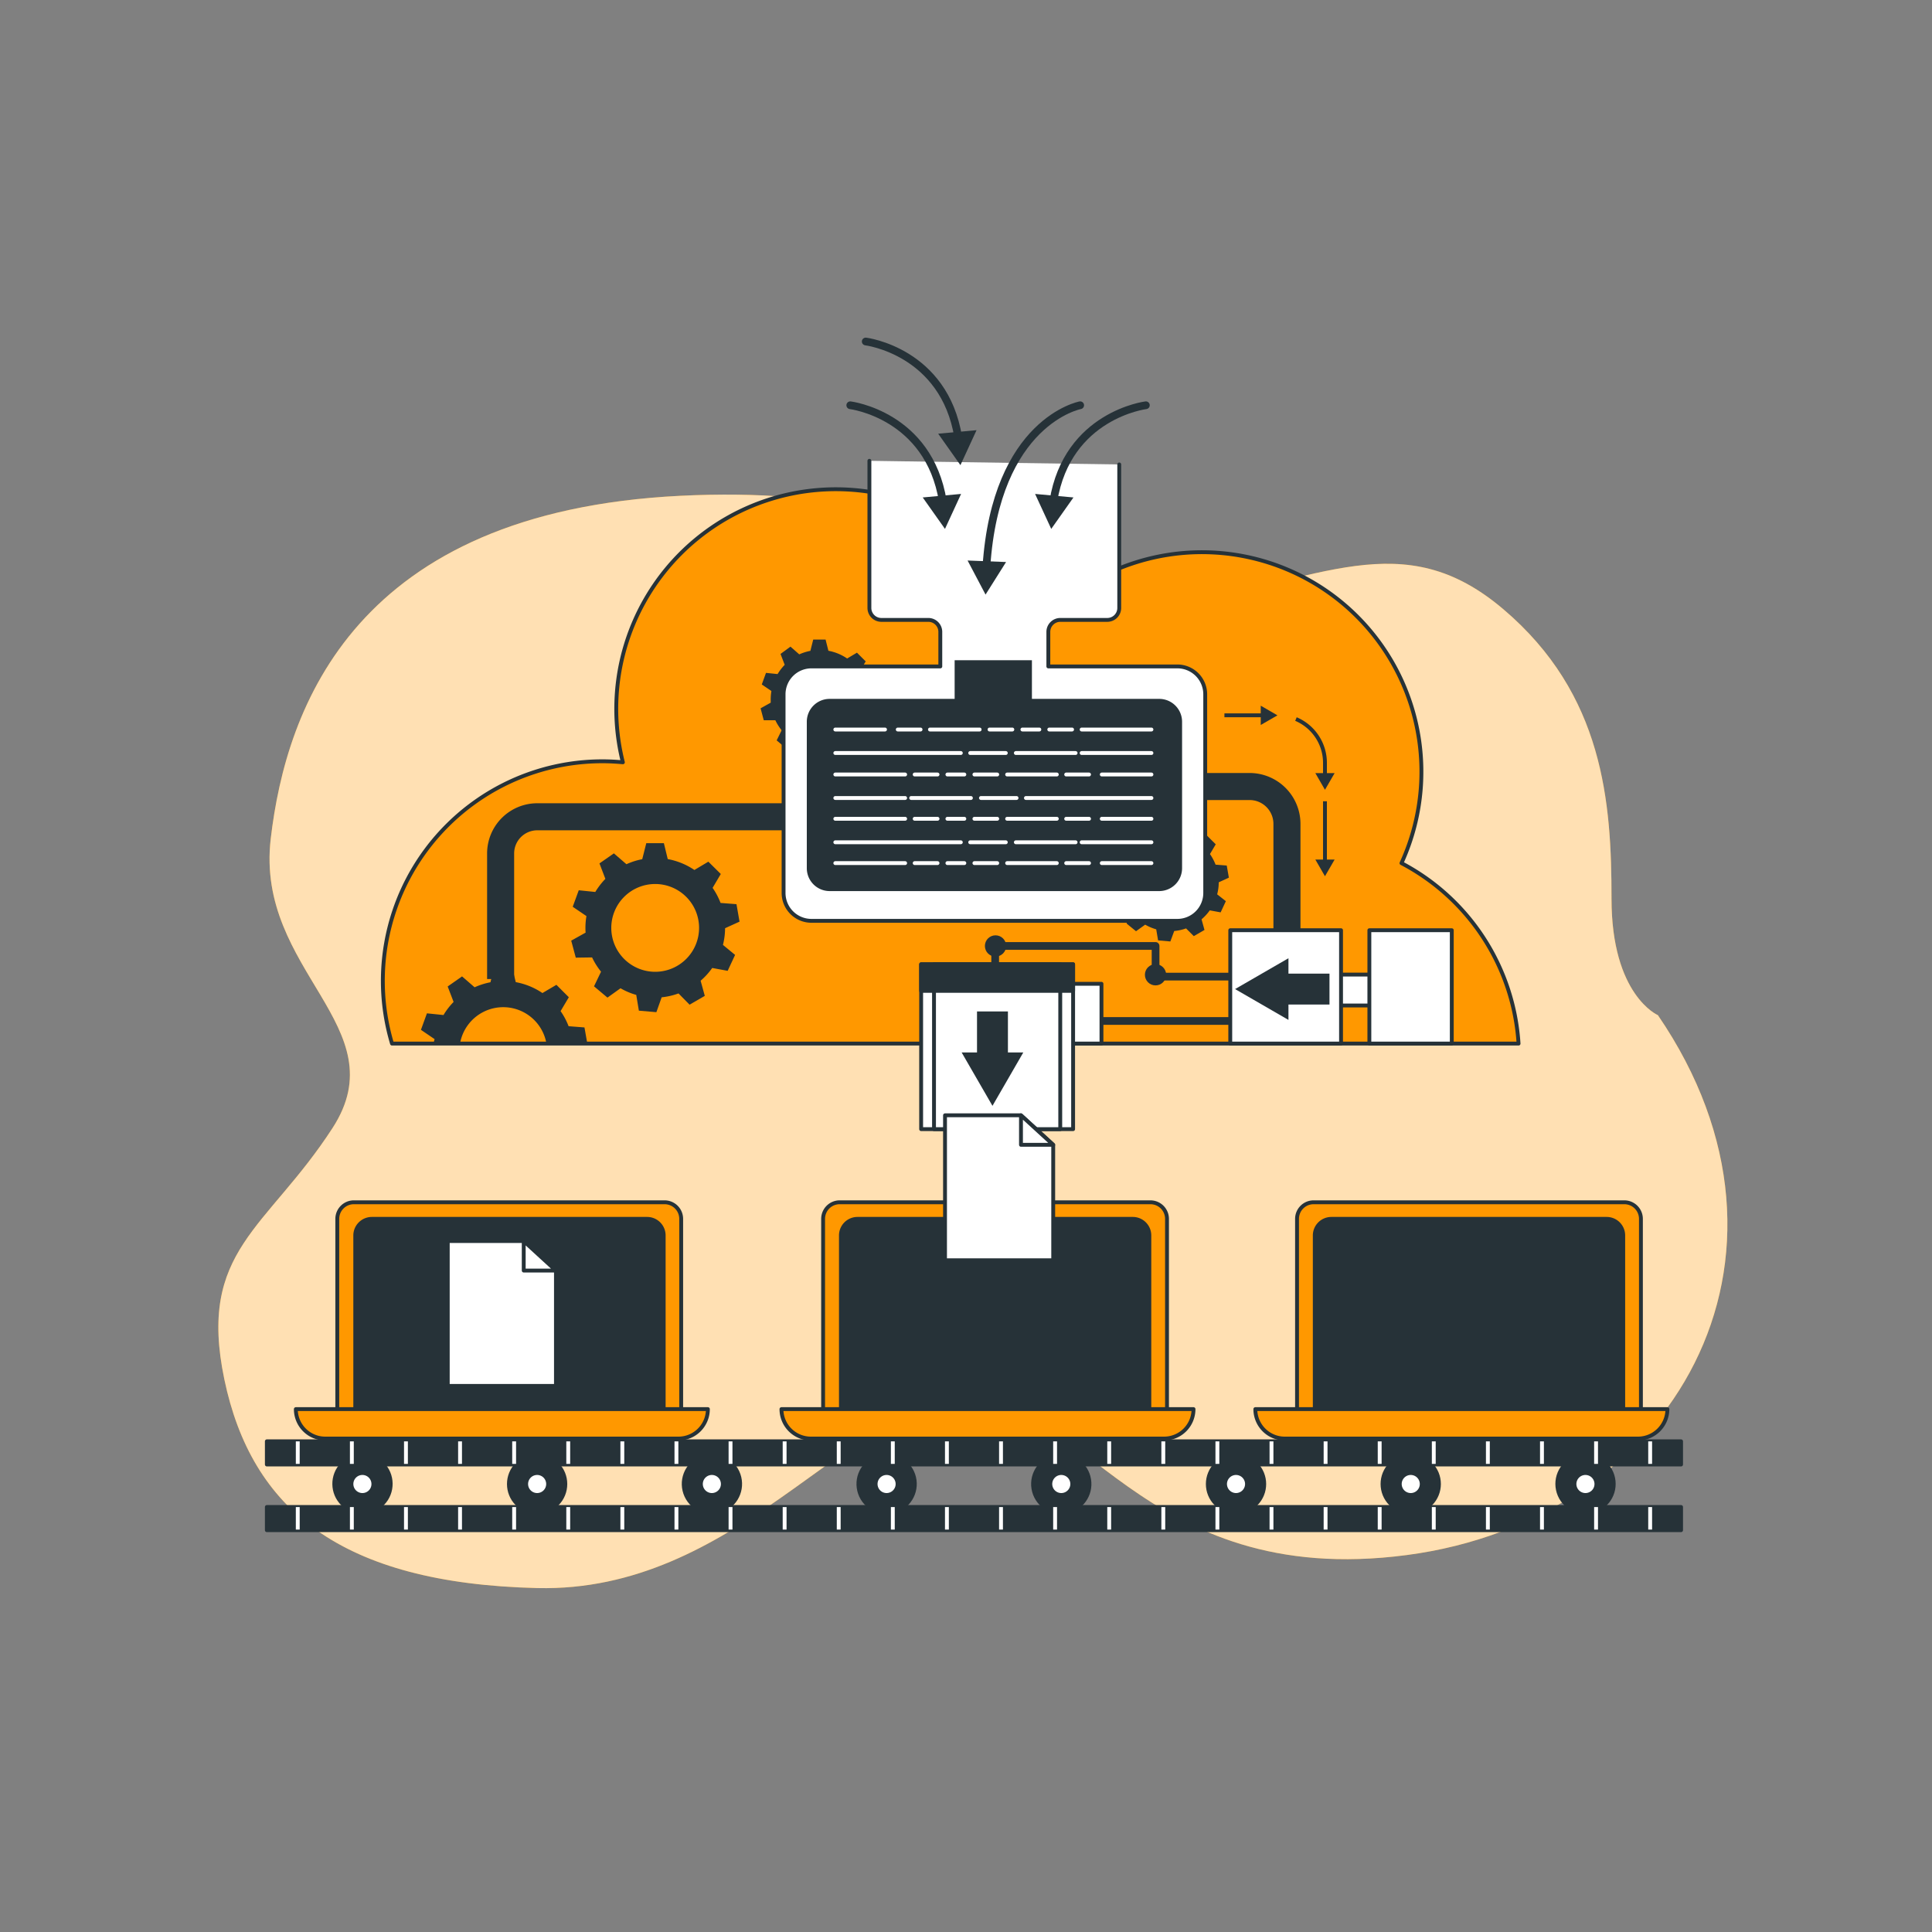 <svg xmlns="http://www.w3.org/2000/svg" viewBox="0 0 500 500"><rect x="0" y="0" width="500" height="500" fill="#808080" stroke="none"/><g id="freepik--background-simple--inject-6"><path d="M429.06,262.72s-12-5.12-12-30.12-2-52.85-28-74.94-47-7.55-87-.61-42-32.91-126-28.74-102,54.5-106,88.79,33,48.58,16,74.83-35,31.57-28,65.06,30,52.79,81,54,80-46.88,110-49.08,46,49.62,115,40.54S472.06,325.56,429.06,262.72Z" style="fill:#FF9800"></path><path d="M429.06,262.72s-12-5.12-12-30.12-2-52.85-28-74.94-47-7.55-87-.61-42-32.91-126-28.74-102,54.5-106,88.79,33,48.58,16,74.83-35,31.57-28,65.06,30,52.79,81,54,80-46.88,110-49.08,46,49.62,115,40.54S472.06,325.56,429.06,262.72Z" style="fill:#fff;opacity:0.7"></path></g><g id="freepik--device-1--inject-6"><path d="M340,311.15h80.38a4.29,4.29,0,0,1,4.29,4.29v52.28a0,0,0,0,1,0,0h-89a0,0,0,0,1,0,0V315.44A4.29,4.29,0,0,1,340,311.15Z" style="fill:#FF9800;stroke:#263238;stroke-linecap:round;stroke-linejoin:round"></path><path d="M344.56,315.44H415.8a4.29,4.29,0,0,1,4.29,4.29v48.75a0,0,0,0,1,0,0H340.26a0,0,0,0,1,0,0V319.74A4.3,4.3,0,0,1,344.56,315.44Z" style="fill:#263238;stroke:#263238;stroke-linecap:round;stroke-linejoin:round"></path><path d="M423.9,372.3H332.5a7.62,7.62,0,0,1-7.62-7.62H431.52A7.62,7.62,0,0,1,423.9,372.3Z" style="fill:#FF9800;stroke:#263238;stroke-linecap:round;stroke-linejoin:round"></path></g><g id="freepik--device-2--inject-6"><path d="M217.35,311.15h80.38a4.29,4.29,0,0,1,4.29,4.29v52.28a0,0,0,0,1,0,0h-89a0,0,0,0,1,0,0V315.44A4.29,4.29,0,0,1,217.35,311.15Z" style="fill:#FF9800;stroke:#263238;stroke-linecap:round;stroke-linejoin:round"></path><path d="M221.92,315.44h71.24a4.29,4.29,0,0,1,4.29,4.29v48.75a0,0,0,0,1,0,0H217.63a0,0,0,0,1,0,0V319.74A4.29,4.29,0,0,1,221.92,315.44Z" style="fill:#263238;stroke:#263238;stroke-linecap:round;stroke-linejoin:round"></path><path d="M301.27,372.3H209.86a7.62,7.62,0,0,1-7.62-7.62H308.88A7.62,7.62,0,0,1,301.27,372.3Z" style="fill:#FF9800;stroke:#263238;stroke-linecap:round;stroke-linejoin:round"></path></g><g id="freepik--device-3--inject-6"><path d="M91.66,311.15H172a4.29,4.29,0,0,1,4.29,4.29v52.28a0,0,0,0,1,0,0h-89a0,0,0,0,1,0,0V315.44A4.29,4.29,0,0,1,91.66,311.15Z" style="fill:#FF9800;stroke:#263238;stroke-linecap:round;stroke-linejoin:round"></path><path d="M96.23,315.44h71.24a4.29,4.29,0,0,1,4.29,4.29v48.75a0,0,0,0,1,0,0H91.94a0,0,0,0,1,0,0V319.74A4.3,4.3,0,0,1,96.23,315.44Z" style="fill:#263238;stroke:#263238;stroke-linecap:round;stroke-linejoin:round"></path><path d="M175.58,372.3H84.17a7.62,7.62,0,0,1-7.61-7.62H183.2A7.62,7.62,0,0,1,175.58,372.3Z" style="fill:#FF9800;stroke:#263238;stroke-linecap:round;stroke-linejoin:round"></path><polygon points="143.88 358.68 115.88 358.68 115.88 321.18 135.54 321.18 143.88 328.82 143.88 358.68" style="fill:#fff;stroke:#263238;stroke-linecap:round;stroke-linejoin:round"></polygon><polygon points="135.54 321.18 135.54 328.82 143.88 328.82 135.54 321.18" style="fill:#fff;stroke:#263238;stroke-linecap:round;stroke-linejoin:round"></polygon></g><g id="freepik--Server--inject-6"><path d="M393,270.08a56.82,56.82,0,0,0-30.3-46.7,56.81,56.81,0,0,0-93.87-61.67A56.83,56.83,0,0,0,161.2,197.28c-1.75-.16-3.51-.26-5.3-.26a56.82,56.82,0,0,0-54.45,73.06Z" style="fill:#FF9800;stroke:#263238;stroke-linecap:round;stroke-linejoin:round"></path><path d="M224.82,181l2.62-1.2-.56-3.15-2.89-.22a12.37,12.37,0,0,0-1.45-2.74l1.5-2.52-2.26-2.26-2.54,1.51a12.57,12.57,0,0,0-4.85-2l-.73-2.9h-3.2l-.73,2.92a12.72,12.72,0,0,0-2.88.91l-2.28-2L202,169.24l1.08,2.82a13,13,0,0,0-1.84,2.39l-3-.31-1.09,3,2.49,1.69a13.48,13.48,0,0,0-.18,2.12c0,.3,0,.6,0,.9l-2.62,1.46.82,3.09,3,0a12.85,12.85,0,0,0,1.63,2.59L201,191.61l2.45,2.06,2.37-1.7a12.45,12.45,0,0,0,2.86,1.2l.47,2.87,3.19.27,1-2.71a12.45,12.45,0,0,0,3.06-.66l2,2,2.77-1.6-.76-2.75a12.63,12.63,0,0,0,2.12-2.32l2.82.52,1.35-2.89-2.21-1.83A12.66,12.66,0,0,0,224.82,181Zm-4.73-.06a8,8,0,1,1-8-8A8,8,0,0,1,220.09,181Z" style="fill:#263238"></path><path d="M315.41,228.34l2.62-1.2-.55-3.14-2.89-.23a13.3,13.3,0,0,0-1.45-2.74l1.49-2.52-2.26-2.26-2.54,1.51a12.66,12.66,0,0,0-4.85-2l-.73-2.9h-3.19l-.74,2.92a12.48,12.48,0,0,0-2.87.91l-2.29-2-2.62,1.83,1.08,2.83a12.15,12.15,0,0,0-1.83,2.38l-3-.31-1.1,3,2.49,1.69a13.48,13.48,0,0,0-.17,2.12c0,.31,0,.6,0,.9l-2.62,1.46.83,3.09,3,0a12.85,12.85,0,0,0,1.63,2.59L291.55,239,294,241l2.37-1.7a12.94,12.94,0,0,0,2.86,1.21l.48,2.86,3.18.28,1-2.71a12.36,12.36,0,0,0,3.06-.67l2,2,2.77-1.6-.76-2.75a13,13,0,0,0,2.13-2.32l2.81.52,1.35-2.9L315,231.45A12.33,12.33,0,0,0,315.41,228.34Zm-4.73-.06a8,8,0,1,1-8-8A8,8,0,0,1,310.68,228.28Z" style="fill:#263238"></path><path d="M129.56,253.38v-32.5a9.5,9.5,0,0,1,9.5-9.5h68" style="fill:none;stroke:#263238;stroke-linejoin:round;stroke-width:7px"></path><path d="M308.39,203.55h15a9.67,9.67,0,0,1,9.67,9.67v34.33" style="fill:none;stroke:#263238;stroke-linejoin:round;stroke-width:7px"></path><path d="M225,119.26v38.07a3.1,3.1,0,0,0,3.1,3.1h12.15a3.1,3.1,0,0,1,3.1,3.1v8.94H210a7.21,7.21,0,0,0-7.21,7.22v51.4a7.21,7.21,0,0,0,7.21,7.22h94.7a7.21,7.21,0,0,0,7.21-7.22v-51.4a7.21,7.21,0,0,0-7.21-7.22H271.31v-8.94a3.1,3.1,0,0,1,3.1-3.1h12.16a3.09,3.09,0,0,0,3.09-3.1V120.2" style="fill:#fff;stroke:#263238;stroke-linecap:round;stroke-linejoin:round"></path><path d="M220.05,104.88s20.33,2.49,23.95,24.85" style="fill:none;stroke:#263238;stroke-linecap:round;stroke-linejoin:round;stroke-width:2px"></path><polygon points="238.8 128.74 244.56 136.88 248.73 127.83 238.8 128.74" style="fill:#263238"></polygon><path d="M279.55,104.88s-21.8,4.09-24.27,41.83" style="fill:none;stroke:#263238;stroke-linecap:round;stroke-linejoin:round;stroke-width:2px"></path><polygon points="250.41 145.06 255.06 153.88 260.37 145.45 250.41 145.06" style="fill:#263238"></polygon><path d="M224.05,88.38s20.33,2.49,23.95,24.85" style="fill:none;stroke:#263238;stroke-linecap:round;stroke-linejoin:round;stroke-width:2px"></path><polygon points="242.8 112.24 248.56 120.38 252.73 111.33 242.8 112.24" style="fill:#263238"></polygon><path d="M296.55,104.88s-20.32,2.49-23.94,24.85" style="fill:none;stroke:#263238;stroke-linecap:round;stroke-linejoin:round;stroke-width:2px"></path><polygon points="267.88 127.83 272.06 136.88 277.81 128.74 267.88 127.83" style="fill:#263238"></polygon><path d="M300,180.87H267.06v-10h-20v10H214.71a5.91,5.91,0,0,0-5.91,5.92V224.7a5.91,5.91,0,0,0,5.91,5.91H300a5.92,5.92,0,0,0,5.92-5.91V186.79A5.92,5.92,0,0,0,300,180.87Z" style="fill:#263238"></path><line x1="216.18" y1="188.8" x2="229.04" y2="188.8" style="fill:none;stroke:#fff;stroke-linecap:round;stroke-linejoin:round"></line><line x1="216.18" y1="194.88" x2="248.66" y2="194.88" style="fill:none;stroke:#fff;stroke-linecap:round;stroke-linejoin:round"></line><line x1="251.09" y1="194.88" x2="260.3" y2="194.88" style="fill:none;stroke:#fff;stroke-linecap:round;stroke-linejoin:round"></line><line x1="262.9" y1="194.88" x2="278.36" y2="194.88" style="fill:none;stroke:#fff;stroke-linecap:round;stroke-linejoin:round"></line><line x1="240.67" y1="188.8" x2="253.53" y2="188.8" style="fill:none;stroke:#fff;stroke-linecap:round;stroke-linejoin:round"></line><line x1="279.93" y1="188.8" x2="297.99" y2="188.8" style="fill:none;stroke:#fff;stroke-linecap:round;stroke-linejoin:round"></line><line x1="279.93" y1="194.88" x2="297.99" y2="194.88" style="fill:none;stroke:#fff;stroke-linecap:round;stroke-linejoin:round"></line><line x1="232.34" y1="188.8" x2="238.24" y2="188.8" style="fill:none;stroke:#fff;stroke-linecap:round;stroke-linejoin:round"></line><line x1="256.09" y1="188.8" x2="261.99" y2="188.8" style="fill:none;stroke:#fff;stroke-linecap:round;stroke-linejoin:round"></line><line x1="264.6" y1="188.8" x2="268.98" y2="188.8" style="fill:none;stroke:#fff;stroke-linecap:round;stroke-linejoin:round"></line><line x1="271.55" y1="188.8" x2="277.45" y2="188.8" style="fill:none;stroke:#fff;stroke-linecap:round;stroke-linejoin:round"></line><line x1="297.99" y1="200.44" x2="285.14" y2="200.44" style="fill:none;stroke:#fff;stroke-linecap:round;stroke-linejoin:round"></line><line x1="297.99" y1="206.52" x2="265.51" y2="206.52" style="fill:none;stroke:#fff;stroke-linecap:round;stroke-linejoin:round"></line><line x1="263.08" y1="206.52" x2="253.87" y2="206.52" style="fill:none;stroke:#fff;stroke-linecap:round;stroke-linejoin:round"></line><line x1="251.27" y1="206.52" x2="235.81" y2="206.52" style="fill:none;stroke:#fff;stroke-linecap:round;stroke-linejoin:round"></line><line x1="273.5" y1="200.44" x2="260.65" y2="200.44" style="fill:none;stroke:#fff;stroke-linecap:round;stroke-linejoin:round"></line><line x1="234.25" y1="200.44" x2="216.18" y2="200.44" style="fill:none;stroke:#fff;stroke-linecap:round;stroke-linejoin:round"></line><line x1="234.25" y1="206.52" x2="216.18" y2="206.52" style="fill:none;stroke:#fff;stroke-linecap:round;stroke-linejoin:round"></line><line x1="281.84" y1="200.44" x2="275.93" y2="200.44" style="fill:none;stroke:#fff;stroke-linecap:round;stroke-linejoin:round"></line><line x1="258.08" y1="200.44" x2="252.18" y2="200.44" style="fill:none;stroke:#fff;stroke-linecap:round;stroke-linejoin:round"></line><line x1="249.57" y1="200.44" x2="245.19" y2="200.44" style="fill:none;stroke:#fff;stroke-linecap:round;stroke-linejoin:round"></line><line x1="242.63" y1="200.44" x2="236.72" y2="200.44" style="fill:none;stroke:#fff;stroke-linecap:round;stroke-linejoin:round"></line><line x1="297.99" y1="211.9" x2="285.14" y2="211.9" style="fill:none;stroke:#fff;stroke-linecap:round;stroke-linejoin:round"></line><line x1="216.18" y1="217.98" x2="248.66" y2="217.98" style="fill:none;stroke:#fff;stroke-linecap:round;stroke-linejoin:round"></line><line x1="251.09" y1="217.98" x2="260.3" y2="217.98" style="fill:none;stroke:#fff;stroke-linecap:round;stroke-linejoin:round"></line><line x1="262.9" y1="217.98" x2="278.36" y2="217.98" style="fill:none;stroke:#fff;stroke-linecap:round;stroke-linejoin:round"></line><line x1="273.5" y1="211.9" x2="260.65" y2="211.9" style="fill:none;stroke:#fff;stroke-linecap:round;stroke-linejoin:round"></line><line x1="234.25" y1="211.9" x2="216.18" y2="211.9" style="fill:none;stroke:#fff;stroke-linecap:round;stroke-linejoin:round"></line><line x1="279.93" y1="217.98" x2="297.99" y2="217.98" style="fill:none;stroke:#fff;stroke-linecap:round;stroke-linejoin:round"></line><line x1="281.84" y1="211.9" x2="275.93" y2="211.9" style="fill:none;stroke:#fff;stroke-linecap:round;stroke-linejoin:round"></line><line x1="258.08" y1="211.9" x2="252.18" y2="211.9" style="fill:none;stroke:#fff;stroke-linecap:round;stroke-linejoin:round"></line><line x1="249.57" y1="211.9" x2="245.19" y2="211.9" style="fill:none;stroke:#fff;stroke-linecap:round;stroke-linejoin:round"></line><line x1="242.63" y1="211.9" x2="236.72" y2="211.9" style="fill:none;stroke:#fff;stroke-linecap:round;stroke-linejoin:round"></line><line x1="297.99" y1="223.37" x2="285.14" y2="223.37" style="fill:none;stroke:#fff;stroke-linecap:round;stroke-linejoin:round"></line><line x1="273.5" y1="223.37" x2="260.65" y2="223.37" style="fill:none;stroke:#fff;stroke-linecap:round;stroke-linejoin:round"></line><line x1="234.25" y1="223.37" x2="216.18" y2="223.37" style="fill:none;stroke:#fff;stroke-linecap:round;stroke-linejoin:round"></line><line x1="281.84" y1="223.37" x2="275.93" y2="223.37" style="fill:none;stroke:#fff;stroke-linecap:round;stroke-linejoin:round"></line><line x1="258.08" y1="223.37" x2="252.18" y2="223.37" style="fill:none;stroke:#fff;stroke-linecap:round;stroke-linejoin:round"></line><line x1="249.57" y1="223.37" x2="245.19" y2="223.37" style="fill:none;stroke:#fff;stroke-linecap:round;stroke-linejoin:round"></line><line x1="242.63" y1="223.37" x2="236.72" y2="223.37" style="fill:none;stroke:#fff;stroke-linecap:round;stroke-linejoin:round"></line><path d="M187.65,240.22l3.74-1.7L190.6,234l-4.12-.32a17.94,17.94,0,0,0-2.06-3.9l2.12-3.59L183.32,223l-3.61,2.15a18.12,18.12,0,0,0-6.9-2.82l-1-4.12h-4.55l-1.05,4.15a17.74,17.74,0,0,0-4.09,1.3l-3.25-2.81-3.73,2.6,1.53,4a18.77,18.77,0,0,0-2.61,3.39l-4.28-.44-1.56,4.27,3.55,2.41a17.67,17.67,0,0,0-.26,3c0,.43,0,.86.05,1.28l-3.73,2.08,1.18,4.4,4.22-.06a18.22,18.22,0,0,0,2.32,3.69l-1.82,3.79,3.48,2.92,3.38-2.42a17.65,17.65,0,0,0,4.07,1.72l.68,4.08,4.53.39,1.37-3.85a18.13,18.13,0,0,0,4.36-1l2.86,2.91,3.94-2.28-1.08-3.92a17.87,17.87,0,0,0,3-3.3l4,.74,1.92-4.12-3.14-2.59A18,18,0,0,0,187.65,240.22Zm-6.73-.08a11.36,11.36,0,1,1-11.36-11.36A11.36,11.36,0,0,1,180.92,240.14Z" style="fill:#263238"></path><path d="M112.25,270.08h6.8a11.35,11.35,0,0,1,22.37,0H152l-.74-4.18-4.11-.32a18,18,0,0,0-2.07-3.9l2.13-3.59L144,254.87,140.38,257a18,18,0,0,0-6.9-2.82l-1-4.12h-4.55l-1,4.15a18,18,0,0,0-4.1,1.3l-3.25-2.82-3.72,2.61,1.53,4a17.9,17.9,0,0,0-2.61,3.39l-4.29-.44-1.55,4.27,3.54,2.41C112.33,269.34,112.29,269.71,112.25,270.08Z" style="fill:#263238"></path><rect x="339.72" y="252.22" width="20" height="8" style="fill:#fff;stroke:#263238;stroke-linecap:round;stroke-linejoin:round"></rect><rect x="354.39" y="240.74" width="21.33" height="29.33" style="fill:#fff;stroke:#263238;stroke-linecap:round;stroke-linejoin:round"></rect><polyline points="321.06 252.75 299.06 252.75 299.06 244.81 257.55 244.81 257.55 252.22" style="fill:none;stroke:#263238;stroke-linecap:round;stroke-linejoin:round;stroke-width:2px"></polyline><line x1="321.72" y1="264.22" x2="273.72" y2="264.22" style="fill:none;stroke:#263238;stroke-linecap:round;stroke-linejoin:round;stroke-width:2px"></line><rect x="270.39" y="254.6" width="14.67" height="15.47" style="fill:#fff;stroke:#263238;stroke-linecap:round;stroke-linejoin:round"></rect><rect x="238.39" y="249.55" width="39.33" height="42.67" style="fill:#fff;stroke:#263238;stroke-linecap:round;stroke-linejoin:round"></rect><rect x="241.72" y="249.55" width="32.67" height="42.67" style="fill:#fff;stroke:#263238;stroke-linecap:round;stroke-linejoin:round"></rect><circle cx="299.05" cy="252.27" r="2.75" style="fill:#263238"></circle><circle cx="257.64" cy="244.81" r="2.75" style="fill:#263238"></circle><rect x="318.39" y="240.74" width="28.67" height="29.33" style="fill:#fff;stroke:#263238;stroke-linecap:round;stroke-linejoin:round"></rect><rect x="238.39" y="249.55" width="39.33" height="6.89" style="fill:#263238;stroke:#263238;stroke-linecap:round;stroke-linejoin:round"></rect><polygon points="344.07 251.97 333.45 251.97 333.45 247.99 319.64 255.97 333.45 263.95 333.45 259.97 344.07 259.97 344.07 251.97" style="fill:#263238"></polygon><polygon points="252.85 261.76 252.85 272.37 248.87 272.37 256.85 286.19 264.83 272.37 260.85 272.37 260.85 261.76 252.85 261.76" style="fill:#263238"></polygon><line x1="342.9" y1="207.37" x2="342.9" y2="223.18" style="fill:none;stroke:#263238;stroke-miterlimit:10"></line><polygon points="340.41 222.45 342.9 226.77 345.4 222.45 340.41 222.45" style="fill:#263238"></polygon><path d="M335.39,186.09a12.3,12.3,0,0,1,7.51,11.34v3.38" style="fill:none;stroke:#263238;stroke-miterlimit:10"></path><polygon points="340.41 200.08 342.9 204.4 345.4 200.08 340.41 200.08" style="fill:#263238"></polygon><line x1="316.88" y1="185.12" x2="327.01" y2="185.12" style="fill:none;stroke:#263238;stroke-miterlimit:10"></line><polygon points="326.28 187.62 330.6 185.13 326.28 182.63 326.28 187.62" style="fill:#263238"></polygon><circle cx="93.8" cy="384.06" r="7.8" transform="translate(-246.71 183.16) rotate(-45.74)" style="fill:#263238"></circle><path d="M96.13,384.06a2.34,2.34,0,1,0-2.33,2.34A2.33,2.33,0,0,0,96.13,384.06Z" style="fill:#fff"></path><circle cx="139.01" cy="384.06" r="7.8" transform="translate(-230.86 210.79) rotate(-45)" style="fill:#263238"></circle><path d="M141.35,384.06A2.34,2.34,0,1,0,139,386.4,2.34,2.34,0,0,0,141.35,384.06Z" style="fill:#fff"></path><circle cx="184.23" cy="384.06" r="7.8" transform="translate(-83.57 52.81) rotate(-13.33)" style="fill:#263238"></circle><path d="M186.57,384.06a2.34,2.34,0,1,0-2.34,2.34A2.34,2.34,0,0,0,186.57,384.06Z" style="fill:#fff"></path><circle cx="229.45" cy="384.06" r="7.8" transform="translate(-82.36 63.24) rotate(-13.33)" style="fill:#263238"></circle><path d="M231.79,384.06a2.34,2.34,0,1,0-2.34,2.34A2.34,2.34,0,0,0,231.79,384.06Z" style="fill:#fff"></path><circle cx="274.66" cy="384.06" r="7.8" transform="translate(-58.11 49.09) rotate(-9.24)" style="fill:#263238"></circle><path d="M277,384.06a2.34,2.34,0,1,0-2.34,2.34A2.34,2.34,0,0,0,277,384.06Z" style="fill:#fff"></path><circle cx="319.88" cy="384.06" r="7.8" transform="translate(-177.88 338.68) rotate(-45)" style="fill:#263238"></circle><path d="M322.22,384.06a2.34,2.34,0,1,0-2.34,2.34A2.34,2.34,0,0,0,322.22,384.06Z" style="fill:#fff"></path><circle cx="365.1" cy="384.06" r="7.8" transform="translate(-164.64 370.65) rotate(-45)" style="fill:#263238"></circle><path d="M367.44,384.06a2.34,2.34,0,1,0-2.34,2.34A2.34,2.34,0,0,0,367.44,384.06Z" style="fill:#fff"></path><circle cx="410.31" cy="384.06" r="7.8" transform="translate(-69.49 91.41) rotate(-11.73)" style="fill:#263238"></circle><path d="M412.65,384.06a2.34,2.34,0,1,0-2.33,2.34A2.33,2.33,0,0,0,412.65,384.06Z" style="fill:#fff"></path><rect x="69.06" y="373.01" width="366" height="6" style="fill:#263238;stroke:#263238;stroke-linecap:round;stroke-linejoin:round"></rect><line x1="77.06" y1="378.85" x2="77.06" y2="373.02" style="fill:none;stroke:#fff;stroke-linejoin:round"></line><line x1="91.06" y1="378.85" x2="91.06" y2="373.02" style="fill:none;stroke:#fff;stroke-linejoin:round"></line><line x1="105.06" y1="378.85" x2="105.06" y2="373.02" style="fill:none;stroke:#fff;stroke-linejoin:round"></line><line x1="119.06" y1="378.85" x2="119.06" y2="373.02" style="fill:none;stroke:#fff;stroke-linejoin:round"></line><line x1="133.06" y1="378.85" x2="133.06" y2="373.02" style="fill:none;stroke:#fff;stroke-linejoin:round"></line><line x1="147.06" y1="378.85" x2="147.06" y2="373.02" style="fill:none;stroke:#fff;stroke-linejoin:round"></line><line x1="161.06" y1="378.85" x2="161.06" y2="373.02" style="fill:none;stroke:#fff;stroke-linejoin:round"></line><line x1="175.06" y1="378.85" x2="175.06" y2="373.02" style="fill:none;stroke:#fff;stroke-linejoin:round"></line><line x1="189.06" y1="378.85" x2="189.06" y2="373.02" style="fill:none;stroke:#fff;stroke-linejoin:round"></line><line x1="203.06" y1="378.85" x2="203.06" y2="373.02" style="fill:none;stroke:#fff;stroke-linejoin:round"></line><line x1="217.06" y1="373.02" x2="217.06" y2="378.85" style="fill:none;stroke:#fff;stroke-linejoin:round"></line><line x1="231.06" y1="378.85" x2="231.06" y2="373.02" style="fill:none;stroke:#fff;stroke-linejoin:round"></line><line x1="245.06" y1="378.85" x2="245.06" y2="373.02" style="fill:none;stroke:#fff;stroke-linejoin:round"></line><line x1="259.06" y1="378.85" x2="259.06" y2="373.02" style="fill:none;stroke:#fff;stroke-linejoin:round"></line><line x1="273.06" y1="378.85" x2="273.06" y2="373.02" style="fill:none;stroke:#fff;stroke-linejoin:round"></line><line x1="287.06" y1="378.85" x2="287.06" y2="373.02" style="fill:none;stroke:#fff;stroke-linejoin:round"></line><line x1="301.06" y1="378.85" x2="301.06" y2="373.02" style="fill:none;stroke:#fff;stroke-linejoin:round"></line><line x1="315.06" y1="378.85" x2="315.06" y2="373.02" style="fill:none;stroke:#fff;stroke-linejoin:round"></line><line x1="329.06" y1="378.85" x2="329.06" y2="373.02" style="fill:none;stroke:#fff;stroke-linejoin:round"></line><line x1="343.06" y1="378.85" x2="343.06" y2="373.02" style="fill:none;stroke:#fff;stroke-linejoin:round"></line><line x1="357.06" y1="378.85" x2="357.06" y2="373.02" style="fill:none;stroke:#fff;stroke-linejoin:round"></line><line x1="371.06" y1="378.85" x2="371.06" y2="373.02" style="fill:none;stroke:#fff;stroke-linejoin:round"></line><line x1="385.06" y1="378.85" x2="385.06" y2="373.02" style="fill:none;stroke:#fff;stroke-linejoin:round"></line><line x1="399.06" y1="378.85" x2="399.06" y2="373.02" style="fill:none;stroke:#fff;stroke-linejoin:round"></line><line x1="413.06" y1="378.85" x2="413.06" y2="373.02" style="fill:none;stroke:#fff;stroke-linejoin:round"></line><line x1="427.06" y1="378.85" x2="427.06" y2="373.02" style="fill:none;stroke:#fff;stroke-linejoin:round"></line><rect x="69.06" y="390.01" width="366" height="6" style="fill:#263238;stroke:#263238;stroke-linecap:round;stroke-linejoin:round"></rect><line x1="77.06" y1="395.85" x2="77.06" y2="390.02" style="fill:none;stroke:#fff;stroke-linejoin:round"></line><line x1="91.06" y1="395.85" x2="91.06" y2="390.02" style="fill:none;stroke:#fff;stroke-linejoin:round"></line><line x1="105.06" y1="395.85" x2="105.06" y2="390.02" style="fill:none;stroke:#fff;stroke-linejoin:round"></line><line x1="119.06" y1="395.85" x2="119.06" y2="390.02" style="fill:none;stroke:#fff;stroke-linejoin:round"></line><line x1="133.06" y1="395.85" x2="133.06" y2="390.02" style="fill:none;stroke:#fff;stroke-linejoin:round"></line><line x1="147.06" y1="395.85" x2="147.06" y2="390.02" style="fill:none;stroke:#fff;stroke-linejoin:round"></line><line x1="161.06" y1="395.85" x2="161.06" y2="390.02" style="fill:none;stroke:#fff;stroke-linejoin:round"></line><line x1="175.06" y1="395.85" x2="175.06" y2="390.02" style="fill:none;stroke:#fff;stroke-linejoin:round"></line><line x1="189.06" y1="395.85" x2="189.06" y2="390.02" style="fill:none;stroke:#fff;stroke-linejoin:round"></line><line x1="203.06" y1="395.85" x2="203.06" y2="390.02" style="fill:none;stroke:#fff;stroke-linejoin:round"></line><line x1="217.06" y1="395.85" x2="217.06" y2="390.02" style="fill:none;stroke:#fff;stroke-linejoin:round"></line><line x1="231.06" y1="395.85" x2="231.06" y2="390.02" style="fill:none;stroke:#fff;stroke-linejoin:round"></line><line x1="245.06" y1="395.85" x2="245.06" y2="390.02" style="fill:none;stroke:#fff;stroke-linejoin:round"></line><line x1="259.06" y1="395.85" x2="259.06" y2="390.02" style="fill:none;stroke:#fff;stroke-linejoin:round"></line><line x1="273.06" y1="395.85" x2="273.06" y2="390.02" style="fill:none;stroke:#fff;stroke-linejoin:round"></line><line x1="287.06" y1="395.85" x2="287.06" y2="390.02" style="fill:none;stroke:#fff;stroke-linejoin:round"></line><line x1="301.06" y1="395.85" x2="301.06" y2="390.02" style="fill:none;stroke:#fff;stroke-linejoin:round"></line><line x1="315.06" y1="395.85" x2="315.06" y2="390.02" style="fill:none;stroke:#fff;stroke-linejoin:round"></line><line x1="329.06" y1="395.85" x2="329.06" y2="390.02" style="fill:none;stroke:#fff;stroke-linejoin:round"></line><line x1="343.06" y1="395.85" x2="343.06" y2="390.02" style="fill:none;stroke:#fff;stroke-linejoin:round"></line><line x1="357.06" y1="395.85" x2="357.06" y2="390.02" style="fill:none;stroke:#fff;stroke-linejoin:round"></line><line x1="371.06" y1="395.85" x2="371.06" y2="390.02" style="fill:none;stroke:#fff;stroke-linejoin:round"></line><line x1="385.06" y1="395.85" x2="385.06" y2="390.02" style="fill:none;stroke:#fff;stroke-linejoin:round"></line><line x1="399.06" y1="395.85" x2="399.06" y2="390.02" style="fill:none;stroke:#fff;stroke-linejoin:round"></line><line x1="413.06" y1="395.85" x2="413.06" y2="390.02" style="fill:none;stroke:#fff;stroke-linejoin:round"></line><line x1="427.06" y1="395.85" x2="427.06" y2="390.02" style="fill:none;stroke:#fff;stroke-linejoin:round"></line></g><g id="freepik--File--inject-6"><polygon points="272.57 326.15 244.57 326.15 244.57 288.64 264.23 288.64 272.57 296.28 272.57 326.15" style="fill:#fff;stroke:#263238;stroke-linecap:round;stroke-linejoin:round"></polygon><polygon points="264.23 288.64 264.23 296.28 272.57 296.28 264.23 288.64" style="fill:#fff;stroke:#263238;stroke-linecap:round;stroke-linejoin:round"></polygon></g></svg>